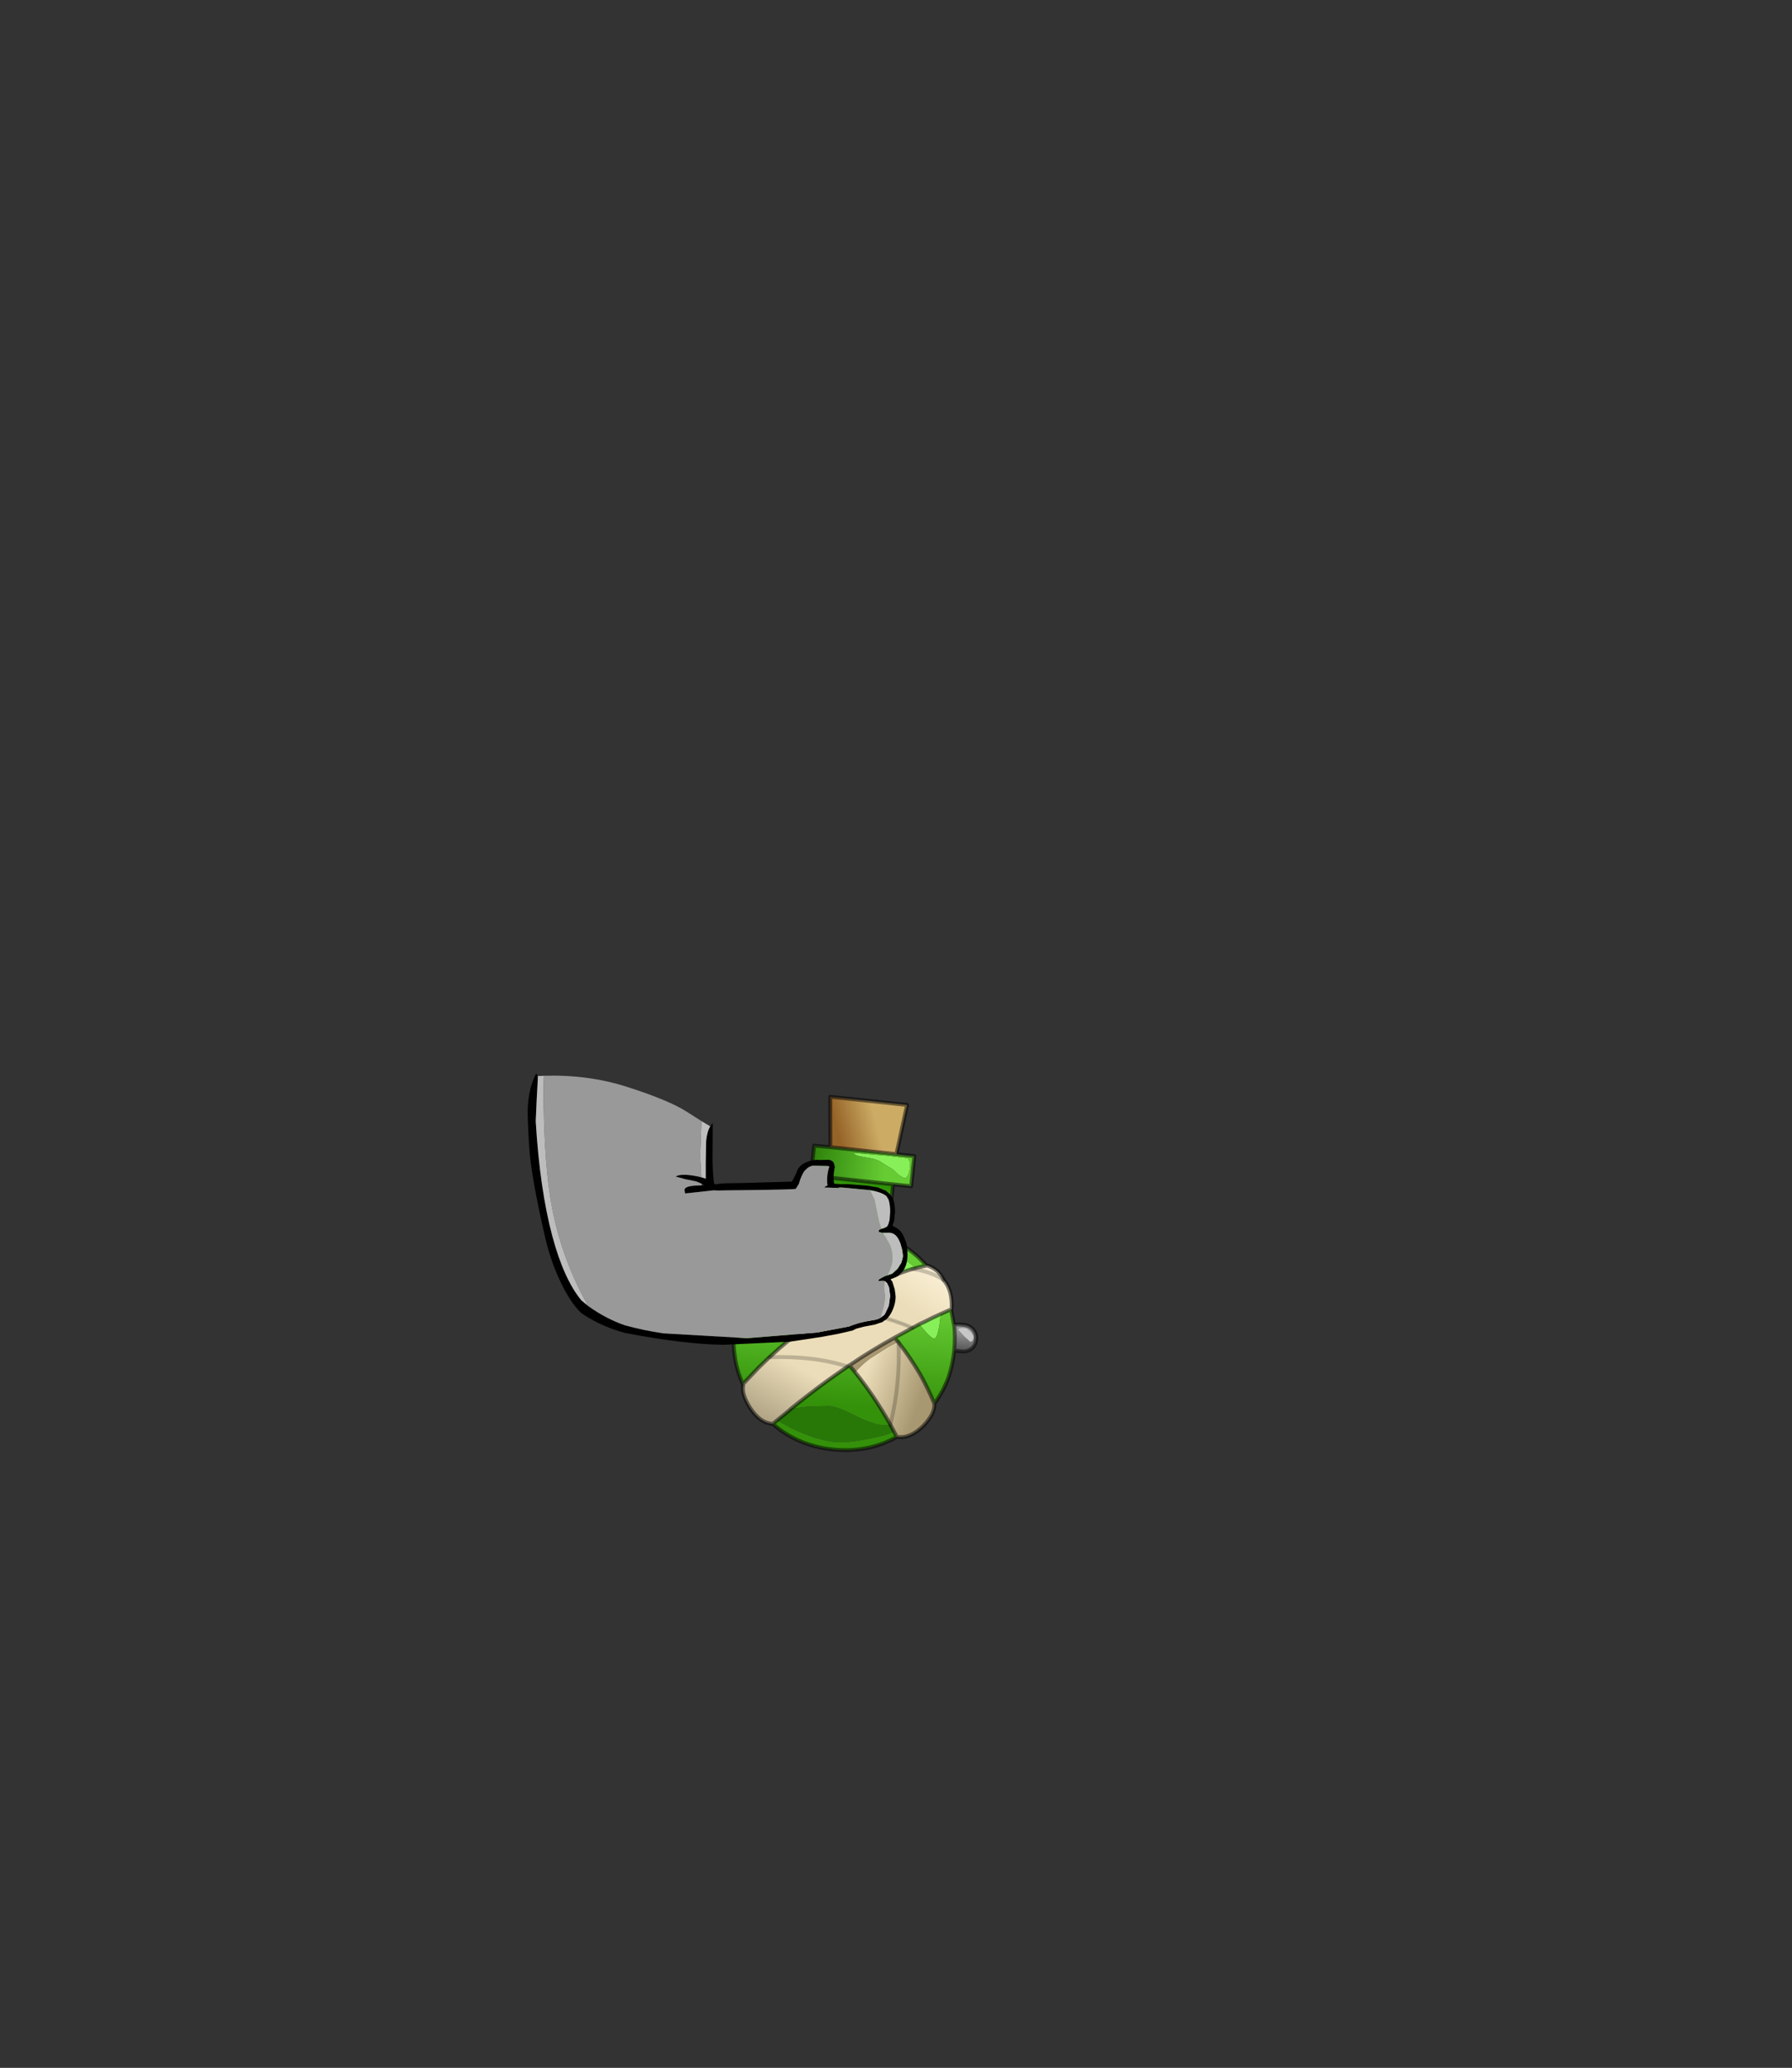 <?xml version="1.0" encoding="UTF-8" standalone="no"?>
<svg xmlns:xlink="http://www.w3.org/1999/xlink" height="531.5px" width="460.6px" xmlns="http://www.w3.org/2000/svg">
  <rect width="100%" height="100%" fill="#333333" stroke="none"/>
  <g transform="matrix(1.0, 0.0, 0.0, 1.0, 193.65, 334.05)">
    <use height="97.3" transform="matrix(1.0, 0.0, 0.0, 1.0, -58.0, -58.1)" width="115.75" xlink:href="#shape0"/>
  </g>
  <defs>
    <g id="shape0" transform="matrix(1.0, 0.0, 0.0, 1.0, 58.0, 58.1)">
      <path d="M19.8 -39.2 L19.75 -52.15 39.5 -50.05 36.75 -37.4 19.8 -39.2" fill="url(#gradient0)" fill-rule="evenodd" stroke="none"/>
      <path d="M40.15 -35.5 L40.2 -33.9 Q39.9 -31.15 38.7 -31.25 L37.35 -32.05 36.0 -33.35 34.55 -34.25 32.95 -35.25 Q31.8 -36.15 28.7 -36.6 25.95 -37.0 25.65 -37.75 L34.3 -37.0 39.75 -36.35 40.15 -35.5 M31.1 -3.85 Q28.2 -6.1 26.6 -7.85 24.15 -10.5 24.35 -12.35 24.45 -13.25 26.55 -13.6 28.4 -13.85 30.45 -13.65 34.85 -13.15 39.35 -10.0 L41.05 -8.7 41.6 -8.05 40.9 -7.9 Q36.5 -6.6 31.1 -3.85 M42.65 6.3 L44.05 5.65 Q46.05 4.6 48.1 3.7 L48.05 4.75 Q47.45 10.1 46.4 10.0 45.7 9.9 44.05 8.0 L42.65 6.3" fill="#87f058" fill-rule="evenodd" stroke="none"/>
      <path d="M36.75 -37.4 L41.35 -36.9 40.55 -29.15 35.9 -29.65 19.4 -31.4 14.8 -31.85 15.6 -39.6 19.8 -39.2 36.75 -37.4 M40.15 -35.5 L39.75 -36.35 34.3 -37.0 25.65 -37.75 Q25.95 -37.0 28.7 -36.6 31.8 -36.15 32.95 -35.25 L34.55 -34.25 36.0 -33.35 37.35 -32.05 38.7 -31.25 Q39.9 -31.15 40.2 -33.9 L40.15 -35.5" fill="url(#gradient1)" fill-rule="evenodd" stroke="none"/>
      <path d="M34.75 -18.65 L34.45 -16.0 Q40.15 -13.6 44.5 -8.75 L41.75 -8.15 41.6 -8.05 41.05 -8.7 39.35 -10.0 Q34.85 -13.15 30.45 -13.65 28.4 -13.85 26.55 -13.6 24.45 -13.25 24.35 -12.35 24.15 -10.5 26.6 -7.85 28.2 -6.1 31.1 -3.85 L25.75 -0.95 Q17.85 -7.85 11.55 -10.85 L8.3 -12.2 5.85 -12.15 Q11.4 -16.55 17.95 -17.75 L18.35 -21.65 34.75 -18.65" fill="#66cc33" fill-rule="evenodd" stroke="none"/>
      <path d="M-1.8 -3.2 Q-0.35 -11.45 5.85 -12.15 L8.3 -12.2 11.55 -10.85 Q14.45 -2.75 14.95 6.0 L14.0 6.65 Q10.65 4.0 7.1 1.75 2.85 -1.0 -1.8 -3.2" fill="url(#gradient2)" fill-rule="evenodd" stroke="none"/>
      <path d="M44.5 -8.75 L44.65 -8.8 Q47.7 -7.75 48.85 -5.1 51.2 -2.5 50.95 2.4 L50.8 2.5 48.1 3.7 Q46.05 4.6 44.05 5.65 L42.65 6.3 40.9 7.25 Q31.85 3.4 20.65 2.1 L21.7 1.45 25.75 -0.95 31.1 -3.85 Q36.5 -6.6 40.9 -7.9 L41.6 -8.05 41.75 -8.15 44.5 -8.75 M40.9 -7.9 Q45.6 -7.25 48.85 -5.1 45.6 -7.25 40.9 -7.9" fill="url(#gradient3)" fill-rule="evenodd" stroke="none"/>
      <path d="M35.9 -29.65 L34.75 -18.65 18.35 -21.65 19.4 -31.4 35.9 -29.65" fill="url(#gradient4)" fill-rule="evenodd" stroke="none"/>
      <path d="M11.55 -10.85 Q17.85 -7.85 25.75 -0.95 L21.7 1.45 20.65 2.1 19.25 3.05 Q17.05 4.45 14.95 6.0 14.45 -2.75 11.55 -10.85" fill="#ebddb9" fill-rule="evenodd" stroke="none"/>
      <path d="M54.2 9.5 L52.4 7.55 53.35 7.2 54.15 7.2 54.75 7.35 55.0 7.5 55.8 8.15 Q56.7 9.05 56.6 9.95 L56.35 10.6 55.8 10.95 54.2 9.5 M-4.8 1.45 L-4.75 2.0 Q-4.85 2.65 -5.35 2.8 L-6.5 3.0 -7.8 3.4 -8.9 3.75 -9.2 3.55 -9.35 3.2 Q-9.2 2.0 -7.6 1.35 -6.2 0.85 -5.1 0.95 L-4.9 1.1 -4.8 1.45" fill="#c7c7c7" fill-rule="evenodd" stroke="none"/>
      <path d="M51.6 6.45 L52.8 6.35 54.2 6.5 Q55.65 6.65 56.55 7.8 57.4 8.9 57.25 10.3 57.1 11.75 56.05 12.6 54.95 13.45 53.5 13.3 L52.1 13.15 51.6 13.1 Q51.95 9.65 51.6 6.45 M54.2 9.5 L55.8 10.95 56.35 10.6 56.6 9.95 Q56.7 9.05 55.8 8.15 L55.0 7.5 54.75 7.35 54.15 7.2 53.35 7.2 52.4 7.55 54.2 9.5" fill="url(#gradient5)" fill-rule="evenodd" stroke="none"/>
      <path d="M50.8 2.5 L51.55 6.45 51.6 6.45 Q51.95 9.65 51.6 13.1 L51.6 13.2 Q51.2 16.7 50.2 19.8 48.85 23.55 46.5 26.75 44.85 22.7 42.75 19.0 40.3 14.85 37.3 11.0 L37.15 10.8 36.3 9.75 40.9 7.25 42.65 6.3 44.05 8.0 Q45.7 9.9 46.4 10.0 47.45 10.1 48.05 4.75 L48.1 3.7 50.8 2.5 M36.85 35.25 L36.85 35.3 Q29.4 39.45 20.35 38.5 11.45 37.55 5.05 32.0 L5.1 31.85 6.1 31.0 9.85 33.05 Q16.05 36.05 21.1 36.6 24.05 36.9 30.3 35.6 34.15 34.85 36.15 33.9 L36.85 35.2 36.85 35.25 M-2.75 21.65 Q-4.4 17.95 -4.85 14.0 -5.3 10.75 -4.9 7.25 L-4.9 7.1 Q-4.5 3.7 -3.45 0.65 L-1.8 -3.2 Q2.85 -1.0 7.1 1.75 10.65 4.0 14.0 6.65 8.75 10.45 4.15 14.8 L4.0 14.9 1.35 17.45 -2.55 21.55 -2.75 21.65 M24.85 17.1 L26.15 18.65 Q31.1 24.8 35.2 32.1 L35.3 32.3 33.05 32.25 Q30.35 31.95 26.0 29.75 21.7 27.55 19.55 27.35 L13.85 27.5 9.65 28.05 Q14.25 24.3 18.85 20.95 21.55 19.0 24.2 17.2 L24.4 17.05 24.6 16.9 24.85 17.1" fill="url(#gradient6)" fill-rule="evenodd" stroke="none"/>
      <path d="M46.5 26.75 Q46.75 29.25 43.6 32.5 40.15 35.85 36.85 35.25 L36.85 35.2 36.15 33.9 35.3 32.3 35.2 32.1 Q31.1 24.8 26.15 18.65 L26.2 18.55 Q28.1 16.5 30.0 15.1 L34.55 12.2 37.15 10.8 37.3 11.0 Q40.3 14.85 42.75 19.0 44.85 22.7 46.5 26.75 M37.3 11.0 Q37.75 21.9 35.2 32.1 37.75 21.9 37.3 11.0" fill="url(#gradient7)" fill-rule="evenodd" stroke="none"/>
      <path d="M37.15 10.8 L34.55 12.2 30.0 15.1 Q28.1 16.5 26.2 18.55 L26.15 18.65 24.85 17.1 24.65 16.9 Q30.4 13.0 36.3 9.75 L37.15 10.8" fill="#a89871" fill-rule="evenodd" stroke="none"/>
      <path d="M4.85 31.9 Q1.65 31.65 -0.85 27.8 -3.15 24.2 -2.6 21.9 L-2.55 21.55 1.35 17.45 4.0 14.9 4.15 14.8 Q8.75 10.45 14.0 6.65 L14.95 6.0 Q17.05 4.45 19.25 3.05 L20.65 2.1 Q31.85 3.4 40.9 7.25 L36.3 9.75 Q30.4 13.0 24.65 16.9 L24.6 16.9 24.4 17.05 24.2 17.2 Q21.55 19.0 18.85 20.95 14.25 24.3 9.65 28.05 L9.05 28.6 6.1 31.0 5.1 31.85 4.85 31.9 M24.2 17.2 Q15.6 14.4 4.15 14.8 15.6 14.4 24.2 17.2" fill="url(#gradient8)" fill-rule="evenodd" stroke="none"/>
      <path d="M9.65 28.05 L13.85 27.5 19.55 27.35 Q21.7 27.55 26.0 29.75 30.35 31.95 33.05 32.25 L35.3 32.3 36.15 33.9 Q34.15 34.85 30.3 35.6 24.05 36.9 21.1 36.6 16.05 36.05 9.85 33.05 L6.1 31.0 9.05 28.6 9.65 28.05" fill="#287808" fill-rule="evenodd" stroke="none"/>
      <path d="M-4.9 7.1 L-5.5 7.1 -6.95 6.95 Q-8.35 6.8 -9.25 5.7 -10.15 4.6 -10.0 3.15 -9.85 1.75 -8.75 0.9 -7.65 0.0 -6.25 0.15 L-4.8 0.3 -3.45 0.65 Q-4.5 3.7 -4.9 7.1 M-4.8 1.45 L-4.9 1.1 -5.1 0.95 Q-6.2 0.85 -7.6 1.35 -9.2 2.0 -9.35 3.2 L-9.2 3.55 -8.9 3.75 -7.8 3.4 -6.5 3.0 -5.35 2.8 Q-4.85 2.65 -4.75 2.0 L-4.8 1.45" fill="url(#gradient9)" fill-rule="evenodd" stroke="none"/>
      <path d="M19.8 -39.2 L19.75 -52.15 39.5 -50.05 36.75 -37.4 41.35 -36.9 40.55 -29.15 35.9 -29.65 34.75 -18.65 34.45 -16.0 Q40.15 -13.6 44.5 -8.75 L44.65 -8.8 Q47.7 -7.75 48.85 -5.1 51.2 -2.5 50.95 2.4 L50.8 2.5 51.55 6.45 51.6 6.45 52.8 6.35 54.2 6.5 Q55.65 6.65 56.55 7.8 57.4 8.9 57.25 10.3 57.1 11.75 56.05 12.6 54.95 13.45 53.5 13.3 L52.1 13.15 51.6 13.1 51.6 13.2 Q51.2 16.7 50.2 19.8 48.85 23.55 46.5 26.75 46.75 29.25 43.6 32.5 40.15 35.85 36.85 35.25 L36.85 35.3 Q29.4 39.45 20.35 38.5 11.45 37.55 5.05 32.0 L4.85 31.9 Q1.65 31.65 -0.85 27.8 -3.15 24.2 -2.6 21.9 L-2.75 21.65 Q-4.4 17.95 -4.85 14.0 -5.3 10.75 -4.9 7.25 L-4.9 7.1 -5.5 7.1 -6.95 6.95 Q-8.35 6.8 -9.25 5.7 -10.15 4.6 -10.0 3.15 -9.85 1.75 -8.75 0.9 -7.65 0.0 -6.25 0.15 L-4.8 0.3 -3.45 0.65 -1.8 -3.2 Q-0.35 -11.45 5.85 -12.15 11.4 -16.55 17.95 -17.75 L18.35 -21.65 19.4 -31.4 14.8 -31.85 15.6 -39.6 19.8 -39.2 36.75 -37.4 M5.85 -12.15 L8.3 -12.2 11.55 -10.85 Q17.85 -7.85 25.75 -0.95 L31.1 -3.85 Q36.5 -6.6 40.9 -7.9 L41.6 -8.05 41.75 -8.15 44.5 -8.75 M19.4 -31.4 L35.9 -29.65 M40.9 7.25 L42.65 6.3 44.05 5.65 Q46.05 4.6 48.1 3.7 L50.8 2.5 M51.6 6.45 Q51.95 9.65 51.6 13.1 M37.15 10.8 L37.3 11.0 Q40.3 14.85 42.75 19.0 44.85 22.7 46.5 26.75 M37.15 10.8 L36.3 9.75 Q30.4 13.0 24.65 16.9 L24.6 16.9 24.4 17.05 24.2 17.2 Q21.55 19.0 18.85 20.95 14.25 24.3 9.65 28.05 L9.05 28.6 6.1 31.0 5.1 31.85 4.85 31.9 M24.85 17.1 L26.15 18.65 Q31.1 24.8 35.2 32.1 L35.3 32.3 36.15 33.9 36.85 35.2 36.85 35.25 M25.75 -0.95 L21.7 1.45 20.65 2.1 19.25 3.05 Q17.05 4.45 14.95 6.0 L14.0 6.65 Q10.65 4.0 7.1 1.75 2.85 -1.0 -1.8 -3.2 M40.9 7.25 L36.3 9.75 M24.85 17.1 L24.6 16.9 M-2.55 21.55 L1.35 17.45 4.0 14.9 4.15 14.8 Q8.75 10.45 14.0 6.65 M-3.45 0.65 Q-4.5 3.7 -4.9 7.1 M-2.55 21.55 L-2.6 21.9" fill="none" stroke="#000000" stroke-linecap="round" stroke-linejoin="round" stroke-opacity="0.502" stroke-width="1.0"/>
      <path d="M48.85 -5.1 Q45.6 -7.25 40.9 -7.9 M35.2 32.1 Q37.75 21.9 37.3 11.0 M20.65 2.1 Q31.85 3.4 40.9 7.25 M14.95 6.0 Q14.45 -2.75 11.55 -10.85 M4.15 14.8 Q15.6 14.4 24.2 17.2" fill="none" stroke="#000000" stroke-linecap="round" stroke-linejoin="round" stroke-opacity="0.2" stroke-width="1.0"/>
      <path d="M-11.1 -44.55 L-10.45 -45.4 -10.45 -44.15 -10.5 -36.85 Q-10.5 -32.95 -10.15 -30.0 L-9.9 -29.65 -7.6 -29.9 -2.05 -30.0 9.9 -30.35 10.35 -31.15 11.0 -32.5 Q11.55 -34.45 13.45 -35.25 15.3 -36.1 17.05 -35.9 L19.35 -35.95 19.8 -35.85 Q20.65 -35.55 20.8 -34.65 L20.95 -33.95 20.85 -33.8 20.7 -32.8 20.65 -32.3 20.6 -31.3 20.65 -30.65 20.7 -30.15 Q20.7 -29.9 20.85 -29.8 L21.25 -29.8 21.3 -29.8 21.3 -29.75 21.9 -29.75 22.0 -29.75 22.0 -29.7 23.1 -29.7 24.25 -29.7 28.65 -29.35 29.6 -29.25 31.95 -28.85 33.8 -28.1 34.0 -28.05 35.0 -27.2 35.3 -26.85 35.75 -26.15 Q36.4 -24.9 36.4 -22.5 L36.15 -20.1 35.7 -19.05 36.9 -18.35 Q37.9 -17.8 38.55 -16.45 L39.25 -14.75 Q39.6 -13.45 39.6 -11.55 39.6 -8.65 38.15 -7.0 L37.25 -6.15 36.9 -5.95 36.65 -5.8 35.25 -5.25 35.3 -5.15 35.7 -4.65 36.35 -2.55 36.35 -2.25 36.4 -2.1 36.55 -0.85 Q36.55 1.2 35.5 3.25 34.6 4.95 33.6 5.4 L33.25 5.7 33.05 5.8 32.25 6.05 32.1 6.1 31.25 6.4 28.35 6.95 26.45 7.45 26.05 7.65 26.0 7.65 25.6 7.9 21.95 8.75 17.65 9.55 9.4 10.8 -7.7 11.6 Q-17.95 11.45 -33.0 8.55 -36.55 7.6 -39.75 6.05 -42.1 4.9 -44.25 3.45 -46.8 0.95 -49.0 -3.4 -51.9 -9.1 -53.45 -15.65 -57.2 -31.85 -57.65 -39.55 -58.1 -46.85 -58.0 -49.2 -57.75 -54.55 -55.85 -58.1 L-55.55 -57.8 -55.45 -57.45 -55.4 -57.05 -55.7 -51.5 -55.95 -45.85 Q-54.9 -28.4 -51.7 -16.4 -48.75 -5.35 -44.25 0.15 L-42.45 1.65 -42.3 1.75 Q-37.9 4.9 -33.0 6.6 -28.25 7.9 -23.2 8.65 L-1.6 9.9 16.3 8.45 24.55 6.9 25.3 6.6 27.1 6.0 28.85 5.6 31.4 5.15 31.9 5.0 32.1 4.95 32.75 4.6 33.6 3.95 33.85 3.6 34.65 1.9 34.75 1.65 34.8 1.6 35.15 -1.0 34.85 -3.2 34.35 -4.25 33.9 -4.7 33.8 -4.75 33.5 -4.85 33.3 -4.85 33.0 -4.85 32.25 -4.8 32.3 -4.85 32.05 -4.85 32.25 -5.15 Q32.6 -5.5 33.8 -6.05 L33.95 -6.1 34.55 -6.3 35.7 -6.7 37.05 -7.95 38.0 -9.45 38.3 -10.45 38.4 -10.95 38.45 -11.2 38.25 -12.75 37.8 -14.45 Q37.2 -15.95 36.6 -16.5 35.7 -17.35 34.3 -17.2 L33.3 -17.2 32.85 -17.2 32.8 -17.3 32.7 -17.3 Q32.2 -17.3 32.2 -17.65 32.2 -17.95 32.75 -18.15 L32.9 -18.2 33.8 -18.5 34.4 -18.85 34.7 -19.45 35.0 -20.5 35.15 -22.55 Q35.15 -24.4 34.75 -25.65 L34.2 -26.6 Q33.05 -27.6 29.95 -28.15 L23.1 -28.8 22.0 -28.85 22.0 -28.7 18.15 -28.85 19.05 -29.4 19.1 -29.4 Q18.9 -29.9 18.95 -30.8 18.95 -32.25 19.25 -33.35 L19.5 -34.25 19.15 -34.35 15.2 -34.45 Q14.1 -34.15 13.55 -33.5 13.0 -33.05 12.6 -32.2 12.1 -31.25 11.7 -29.8 L10.9 -28.5 Q10.75 -28.3 -2.05 -28.15 L-6.6 -28.1 -9.1 -28.05 -10.15 -28.1 -10.2 -28.1 -11.6 -27.95 -17.55 -27.3 -17.6 -27.5 -17.7 -28.2 Q-17.7 -29.1 -15.15 -29.3 L-13.25 -29.4 -12.55 -29.45 -13.3 -29.8 -14.7 -30.4 -17.45 -30.95 -20.0 -31.65 Q-18.5 -32.55 -14.2 -31.65 L-13.4 -31.45 -12.2 -31.1 -12.25 -31.4 -12.25 -35.2 -12.15 -40.75 Q-11.9 -43.25 -11.1 -44.55" fill="#000000" fill-rule="evenodd" stroke="none"/>
      <path d="M-53.85 -57.55 Q-42.5 -57.9 -32.5 -54.7 -21.85 -51.3 -17.2 -48.35 L-13.35 -45.9 -13.7 -36.95 -13.4 -31.45 -14.2 -31.65 Q-18.5 -32.55 -20.0 -31.65 L-17.45 -30.95 -14.7 -30.4 -13.3 -29.8 -13.25 -29.4 -15.15 -29.3 Q-17.7 -29.1 -17.7 -28.2 L-17.6 -27.5 -17.55 -27.3 -11.6 -27.95 -10.2 -28.1 -10.15 -28.1 -9.1 -28.05 -6.6 -28.1 -2.05 -28.15 Q10.75 -28.3 10.9 -28.5 L11.7 -29.8 Q12.1 -31.25 12.6 -32.2 13.0 -33.05 13.55 -33.5 14.1 -34.15 15.2 -34.45 L19.15 -34.35 19.5 -34.25 19.25 -33.35 Q18.95 -32.25 18.95 -30.8 18.9 -29.9 19.1 -29.4 L19.05 -29.4 18.15 -28.85 22.0 -28.7 22.0 -28.85 23.1 -28.8 29.95 -28.15 31.15 -25.7 32.3 -20.2 32.9 -18.2 32.75 -18.15 Q32.2 -17.95 32.2 -17.65 32.2 -17.3 32.7 -17.3 L32.8 -17.3 32.85 -17.2 33.3 -17.2 34.45 -15.25 Q35.8 -13.35 35.8 -10.45 35.8 -8.9 34.55 -6.3 L33.95 -6.1 33.8 -6.05 Q32.6 -5.5 32.25 -5.15 L32.05 -4.85 32.3 -4.85 32.25 -4.8 33.0 -4.85 33.3 -4.85 33.5 -4.85 33.8 -4.75 33.9 -4.7 Q33.5 -3.25 33.8 -1.95 34.2 -0.1 33.25 2.9 L32.75 4.6 32.1 4.95 31.9 5.0 31.4 5.15 28.85 5.6 27.1 6.0 25.3 6.6 24.55 6.9 16.3 8.45 -1.6 9.9 -23.2 8.65 Q-28.25 7.9 -33.0 6.6 -37.9 4.9 -42.3 1.75 L-42.45 1.65 Q-48.6 -9.15 -51.35 -21.65 -53.95 -33.55 -53.95 -54.7 L-53.85 -57.55" fill="#999999" fill-rule="evenodd" stroke="none"/>
      <path d="M-55.45 -57.45 L-53.85 -57.55 -53.95 -54.7 Q-53.95 -33.55 -51.35 -21.65 -48.6 -9.15 -42.45 1.65 L-44.25 0.15 Q-48.75 -5.35 -51.7 -16.4 -54.9 -28.4 -55.95 -45.85 L-55.7 -51.5 -55.4 -57.05 -55.45 -57.45 M-13.35 -45.9 L-11.1 -44.55 Q-11.9 -43.25 -12.15 -40.75 L-12.25 -35.2 -12.25 -31.4 -12.2 -31.1 -13.4 -31.45 -13.7 -36.95 -13.35 -45.9 M29.95 -28.15 Q33.05 -27.6 34.2 -26.6 L34.75 -25.65 Q35.15 -24.4 35.15 -22.55 L35.0 -20.5 34.7 -19.45 34.4 -18.85 33.8 -18.5 32.9 -18.2 32.3 -20.2 31.15 -25.7 29.95 -28.15 M33.3 -17.2 L34.3 -17.2 Q35.7 -17.35 36.6 -16.5 37.2 -15.95 37.8 -14.45 L38.25 -12.75 38.45 -11.2 38.4 -10.95 38.3 -10.45 38.0 -9.45 37.05 -7.95 35.7 -6.7 34.55 -6.3 Q35.8 -8.9 35.8 -10.45 35.8 -13.35 34.45 -15.25 L33.3 -17.2 M33.9 -4.7 L34.35 -4.25 34.85 -3.2 35.15 -1.0 34.8 1.6 34.75 1.65 34.65 1.9 33.85 3.6 33.6 3.95 32.75 4.6 33.25 2.9 Q34.2 -0.1 33.8 -1.95 33.5 -3.25 33.9 -4.7" fill="#bdbdbd" fill-rule="evenodd" stroke="none"/>
    </g>
    <linearGradient gradientTransform="matrix(-0.006, 0.002, -0.002, -0.008, 26.85, -43.3)" gradientUnits="userSpaceOnUse" id="gradient0" spreadMethod="pad" x1="-819.2" x2="819.2">
      <stop offset="0.0" stop-color="#ccac65"/>
      <stop offset="0.988" stop-color="#966428"/>
    </linearGradient>
    <linearGradient gradientTransform="matrix(-0.013, -0.001, 5.0E-4, -0.005, 23.2, -34.45)" gradientUnits="userSpaceOnUse" id="gradient1" spreadMethod="pad" x1="-819.2" x2="819.2">
      <stop offset="0.0" stop-color="#66cc33"/>
      <stop offset="1.0" stop-color="#277806"/>
    </linearGradient>
    <linearGradient gradientTransform="matrix(-0.005, -0.004, 0.006, -0.009, 1.9, -9.1)" gradientUnits="userSpaceOnUse" id="gradient2" spreadMethod="pad" x1="-819.2" x2="819.2">
      <stop offset="0.0" stop-color="#ebddb9"/>
      <stop offset="1.0" stop-color="#fff6de"/>
    </linearGradient>
    <linearGradient gradientTransform="matrix(0.006, -0.008, 0.008, 0.006, 45.75, -3.45)" gradientUnits="userSpaceOnUse" id="gradient3" spreadMethod="pad" x1="-819.2" x2="819.2">
      <stop offset="0.0" stop-color="#ebddb9"/>
      <stop offset="1.0" stop-color="#fff6de"/>
    </linearGradient>
    <linearGradient gradientTransform="matrix(8.0E-4, -0.004, 0.007, 0.001, 27.3, -26.4)" gradientUnits="userSpaceOnUse" id="gradient4" spreadMethod="pad" x1="-819.2" x2="819.2">
      <stop offset="0.0" stop-color="#66cc33"/>
      <stop offset="1.0" stop-color="#2f9107"/>
    </linearGradient>
    <linearGradient gradientTransform="matrix(-4.0E-4, 0.004, -0.004, -4.0E-4, 51.3, 11.1)" gradientUnits="userSpaceOnUse" id="gradient5" spreadMethod="pad" x1="-819.2" x2="819.2">
      <stop offset="0.0" stop-color="#999999"/>
      <stop offset="1.0" stop-color="#404040"/>
    </linearGradient>
    <linearGradient gradientTransform="matrix(-0.002, 0.016, -0.013, -0.001, 15.55, 13.3)" gradientUnits="userSpaceOnUse" id="gradient6" spreadMethod="pad" x1="-819.2" x2="819.2">
      <stop offset="0.0" stop-color="#66cc33"/>
      <stop offset="1.0" stop-color="#34910a"/>
    </linearGradient>
    <linearGradient gradientTransform="matrix(0.009, 0.003, -0.005, 0.014, 36.5, 20.5)" gradientUnits="userSpaceOnUse" id="gradient7" spreadMethod="pad" x1="-819.2" x2="819.2">
      <stop offset="0.0" stop-color="#ebddb9"/>
      <stop offset="1.0" stop-color="#a89871"/>
    </linearGradient>
    <linearGradient gradientTransform="matrix(-0.005, 0.008, -0.007, -0.004, 7.6, 23.85)" gradientUnits="userSpaceOnUse" id="gradient8" spreadMethod="pad" x1="-819.2" x2="819.2">
      <stop offset="0.0" stop-color="#ebddb9"/>
      <stop offset="1.0" stop-color="#b3a788"/>
    </linearGradient>
    <linearGradient gradientTransform="matrix(-0.001, 0.004, -0.004, -0.002, -6.3, 6.25)" gradientUnits="userSpaceOnUse" id="gradient9" spreadMethod="pad" x1="-819.2" x2="819.2">
      <stop offset="0.0" stop-color="#999999"/>
      <stop offset="1.0" stop-color="#404040"/>
    </linearGradient>
  </defs>
</svg>
